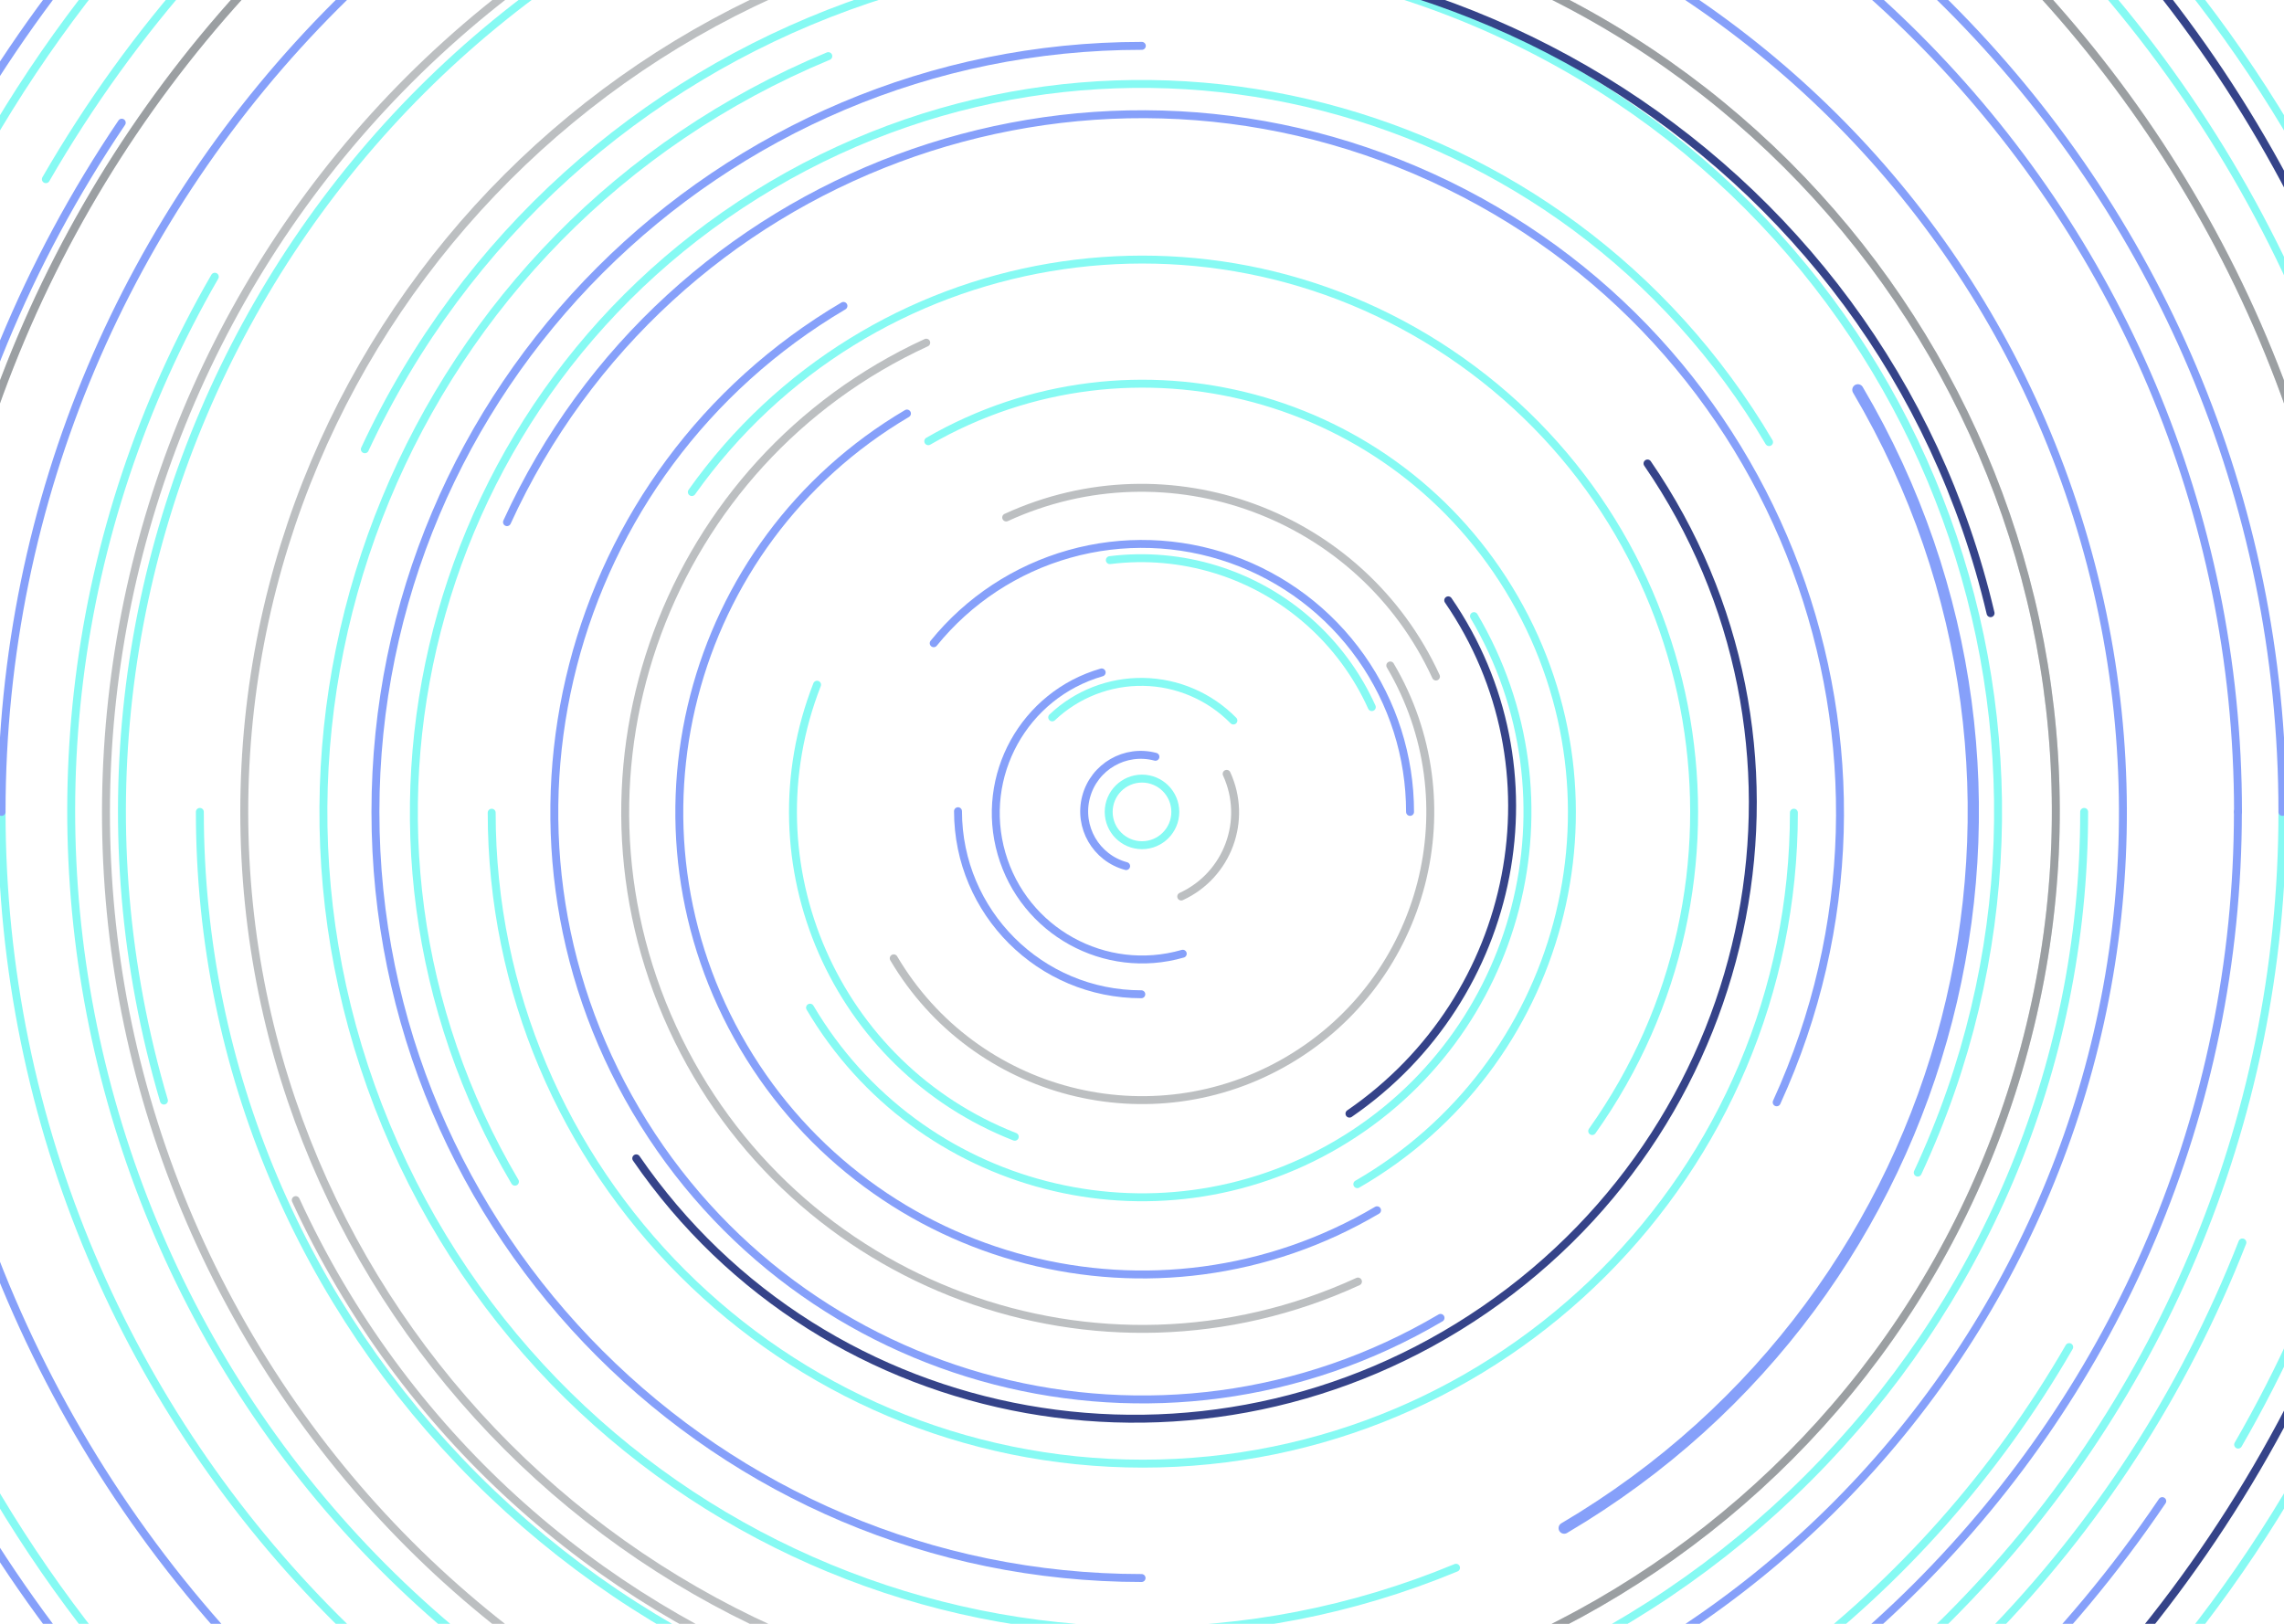 <svg width="1440" height="1024" viewBox="0 0 1440 1024" fill="none" xmlns="http://www.w3.org/2000/svg">
<circle cx="720" cy="512" r="21" stroke="#86FAF3" stroke-width="5" stroke-linecap="round"/>
<path d="M1304.57 849.5C1118.17 1172.35 705.348 1282.96 382.5 1096.57C59.653 910.171 -50.963 497.347 135.433 174.5" stroke="#86FAF3" stroke-width="5" stroke-linecap="round"/>
<path d="M1314 512C1314 840.057 1048.06 1106 720 1106C391.943 1106 126 840.057 126 512" stroke="#86FAF3" stroke-width="5" stroke-linecap="round"/>
<path d="M1411.09 911C1631.45 529.322 1500.68 41.273 1119 -179.088C737.322 -399.45 249.273 -268.678 28.912 113" stroke="#86FAF3" stroke-width="5" stroke-linecap="round"/>
<path d="M1115.34 278.793C986.546 60.452 705.135 -12.139 486.793 116.658C268.452 245.454 195.861 526.865 324.658 745.207" stroke="#86FAF3" stroke-width="5" stroke-linecap="round"/>
<path d="M639.793 716.858C526.653 672.561 470.845 544.933 515.142 431.793" stroke="#86FAF3" stroke-width="5" stroke-linecap="round"/>
<path d="M1413.77 783.525C1263.79 1166.59 831.671 1355.55 448.604 1205.56" stroke="#86FAF3" stroke-width="5" stroke-linecap="round"/>
<path d="M1003.84 713.266C1115.11 556.513 1078.24 339.235 921.488 227.961C764.736 116.687 547.457 153.555 436.183 310.308" stroke="#86FAF3" stroke-width="5" stroke-linecap="round"/>
<path d="M103.356 694.044C2.844 353.617 197.333 -3.836 537.76 -104.348" stroke="#86FAF3" stroke-width="5" stroke-linecap="round"/>
<path d="M522.22 35.395C258.984 144.682 134.184 446.673 243.472 709.909C352.759 973.145 654.75 1097.95 917.986 988.658" stroke="#86FAF3" stroke-width="5" stroke-linecap="round"/>
<path d="M864.891 445.912C855.591 425.297 842.014 406.896 825.06 391.928C808.105 376.961 788.162 365.77 766.553 359.098C744.944 352.427 722.163 350.427 699.722 353.231" stroke="#86FAF3" stroke-width="5" stroke-linecap="round"/>
<path d="M777.626 454.372C762.646 439.131 742.279 430.382 720.912 430.012C699.544 429.642 678.887 437.679 663.388 452.393" stroke="#86FAF3" stroke-width="5" stroke-linecap="round"/>
<path d="M1411 512C1411 130.371 1101.63 -179 720 -179" stroke="#86A0FA" stroke-width="5" stroke-linecap="round"/>
<path d="M1439 512C1439 909.093 1117.09 1231 720 1231C322.907 1231 1 909.093 1 512" stroke="#86FAF3" stroke-width="5" stroke-linecap="round"/>
<path d="M1051.82 1074.51C741.151 1257.77 340.746 1154.48 157.489 843.817C-25.769 533.151 77.516 132.746 388.183 -50.511" stroke="#7B8085" stroke-opacity="0.5" stroke-width="5" stroke-linecap="round"/>
<path d="M908.224 831.086C731.998 935.04 504.867 876.451 400.914 700.224C296.96 523.998 355.549 296.867 531.776 192.914" stroke="#86A0FA" stroke-width="5" stroke-linecap="round"/>
<path d="M1363.24 946.626C1123.2 1301.88 640.625 1395.28 285.374 1155.24C-69.877 915.201 -163.276 432.625 76.761 77.374" stroke="#86A0FA" stroke-width="5" stroke-linecap="round"/>
<path d="M1171.34 245.832C1318.44 495.191 1235.53 816.578 986.174 963.671" stroke="#86A0FA" stroke-width="7.075" stroke-linecap="round"/>
<path d="M876.532 419.664C927.528 506.114 898.787 617.536 812.336 668.532C725.886 719.528 614.464 690.787 563.468 604.336" stroke="#7B8085" stroke-opacity="0.5" stroke-width="5" stroke-linecap="round"/>
<path d="M929.295 388.54C997.481 504.13 959.051 653.11 843.46 721.295C727.87 789.481 578.89 751.051 510.705 635.46" stroke="#86FAF3" stroke-width="5" stroke-linecap="round"/>
<path d="M868.191 763.219C729.446 845.063 550.624 798.935 468.781 660.191C386.937 521.446 433.065 342.624 571.809 260.781" stroke="#86A0FA" stroke-width="5" stroke-linecap="round"/>
<circle cx="720" cy="512" r="841" stroke="#86FAF3" stroke-width="5" stroke-linecap="round"/>
<path d="M1439 512C1439 114.907 1117.09 -207 720 -207C322.907 -207 1 114.907 1 512" stroke="#86A0FA" stroke-width="5" stroke-linecap="round"/>
<path d="M720 1078C407.407 1078 154 824.593 154 512C154 199.407 407.407 -54 720 -54" stroke="#7B8085" stroke-opacity="0.5" stroke-width="5" stroke-linecap="round"/>
<path d="M720 1371C245.587 1371 -139 986.413 -139 512C-139 37.587 245.587 -347 720 -347" stroke="#86A0FA" stroke-width="5" stroke-linecap="round"/>
<path d="M869.08 -44.373C1176.36 37.961 1358.71 353.803 1276.37 661.08C1194.04 968.356 878.197 1150.71 570.92 1068.37" stroke="#7B8085" stroke-opacity="0.5" stroke-width="5" stroke-linecap="round"/>
<path d="M869.08 -44.373C1176.36 37.961 1358.71 353.803 1276.37 661.08C1194.04 968.356 878.197 1150.71 570.92 1068.37" stroke="#7B8085" stroke-opacity="0.5" stroke-width="5" stroke-linecap="round"/>
<path d="M1487 512C1487 88.398 1143.6 -255 720 -255C296.398 -255 -47 88.398 -47 512" stroke="#7B8085" stroke-opacity="0.5" stroke-width="5" stroke-linecap="round"/>
<path d="M1487 512C1487 88.398 1143.6 -255 720 -255C296.398 -255 -47 88.398 -47 512" stroke="#7B8085" stroke-opacity="0.5" stroke-width="5" stroke-linecap="round"/>
<path d="M230.014 283.31C355.978 12.949 677.263 -104.108 947.625 21.856C1217.99 147.821 1335.04 469.106 1209.08 739.468" stroke="#86FAF3" stroke-width="5" stroke-linecap="round"/>
<path d="M855.75 746.76C985.128 672.063 1029.46 506.628 954.76 377.25C880.063 247.872 714.628 203.544 585.25 278.24" stroke="#86FAF3" stroke-width="5" stroke-linecap="round"/>
<path d="M1131 512.5C1131 739.213 947.213 923 720.5 923C493.787 923 310 739.213 310 512.5" stroke="#86FAF3" stroke-width="5" stroke-linecap="round"/>
<path d="M965.053 1044.97C670.477 1180.4 321.889 1051.38 186.461 756.807" stroke="#7B8085" stroke-opacity="0.5" stroke-width="5" stroke-linecap="round"/>
<path d="M171.32 -26.557C468.956 -329.782 956.051 -334.313 1259.28 -36.677" stroke="#7B8085" stroke-opacity="0.5" stroke-width="5" stroke-linecap="round"/>
<path d="M856.164 808.164C692.669 883.329 499.198 811.723 424.033 648.229C348.868 484.735 420.473 291.263 583.967 216.098" stroke="#7B8085" stroke-opacity="0.5" stroke-width="5" stroke-linecap="round"/>
<path d="M634.374 326.34C736.893 279.208 858.208 324.107 905.34 426.626" stroke="#7B8085" stroke-opacity="0.5" stroke-width="5" stroke-linecap="round"/>
<path d="M744.731 565.364C774.002 551.908 786.821 517.27 773.365 487.999" stroke="#7B8085" stroke-opacity="0.5" stroke-width="5" stroke-linecap="round"/>
<path d="M719.563 627C655.774 627.035 604.035 575.352 604 511.563" stroke="#86A0FA" stroke-width="5" stroke-linecap="round"/>
<path d="M709.998 546.176C690.96 541.075 679.663 521.507 684.764 502.47C689.865 483.433 709.433 472.135 728.47 477.236" stroke="#86A0FA" stroke-width="5" stroke-linecap="round"/>
<path d="M319.644 329.272C420.677 108.218 681.779 10.921 902.833 111.953C1123.89 212.985 1221.18 474.088 1120.15 695.142" stroke="#86A0FA" stroke-width="5" stroke-linecap="round"/>
<path d="M548.299 -82.463C876.613 -177.083 1219.47 12.363 1314.09 340.677C1408.71 668.99 1219.26 1011.85 890.951 1106.47" stroke="#86A0FA" stroke-width="5" stroke-linecap="round"/>
<path d="M694.571 424.046C645.586 438.164 617.32 489.319 631.438 538.304C645.555 587.29 696.71 615.555 745.696 601.438" stroke="#86A0FA" stroke-width="5" stroke-linecap="round"/>
<path d="M719.973 1202.56C1101.52 1202.62 1410.88 893.37 1410.94 511.823" stroke="#86A0FA" stroke-width="5" stroke-linecap="round"/>
<path d="M719.731 995.133C452.918 995.088 236.66 778.757 236.705 511.945C236.75 245.132 453.08 28.874 719.893 28.919" stroke="#86A0FA" stroke-width="5" stroke-linecap="round"/>
<path d="M913.069 378.58C985.487 483.947 957.606 628.875 850.795 702.285" stroke="#354389" stroke-width="5" stroke-linecap="round"/>
<path d="M1091.89 -226.589C1494.25 -23.789 1653.77 471.255 1448.19 879.124C1242.62 1286.99 749.788 1453.23 347.432 1250.43" stroke="#354389" stroke-width="5" stroke-linecap="round"/>
<path d="M1038.71 292.282C1158.08 465.963 1112.12 704.853 936.059 825.858C759.999 946.862 520.506 904.159 401.137 730.478" stroke="#354389" stroke-width="5" stroke-linecap="round"/>
<path d="M1255 386.688C1186.44 95.215 891.349 -84.735 595.884 -15.243" stroke="#354389" stroke-width="5" stroke-linecap="round"/>
<path d="M889 512C889 477.068 878.175 442.993 858.015 414.466C837.854 385.938 809.349 364.358 776.421 352.696C743.493 341.034 707.76 339.862 674.138 349.342C640.516 358.822 610.659 378.487 588.672 405.633" stroke="#86A0FA" stroke-width="5" stroke-linecap="round"/>
</svg>
